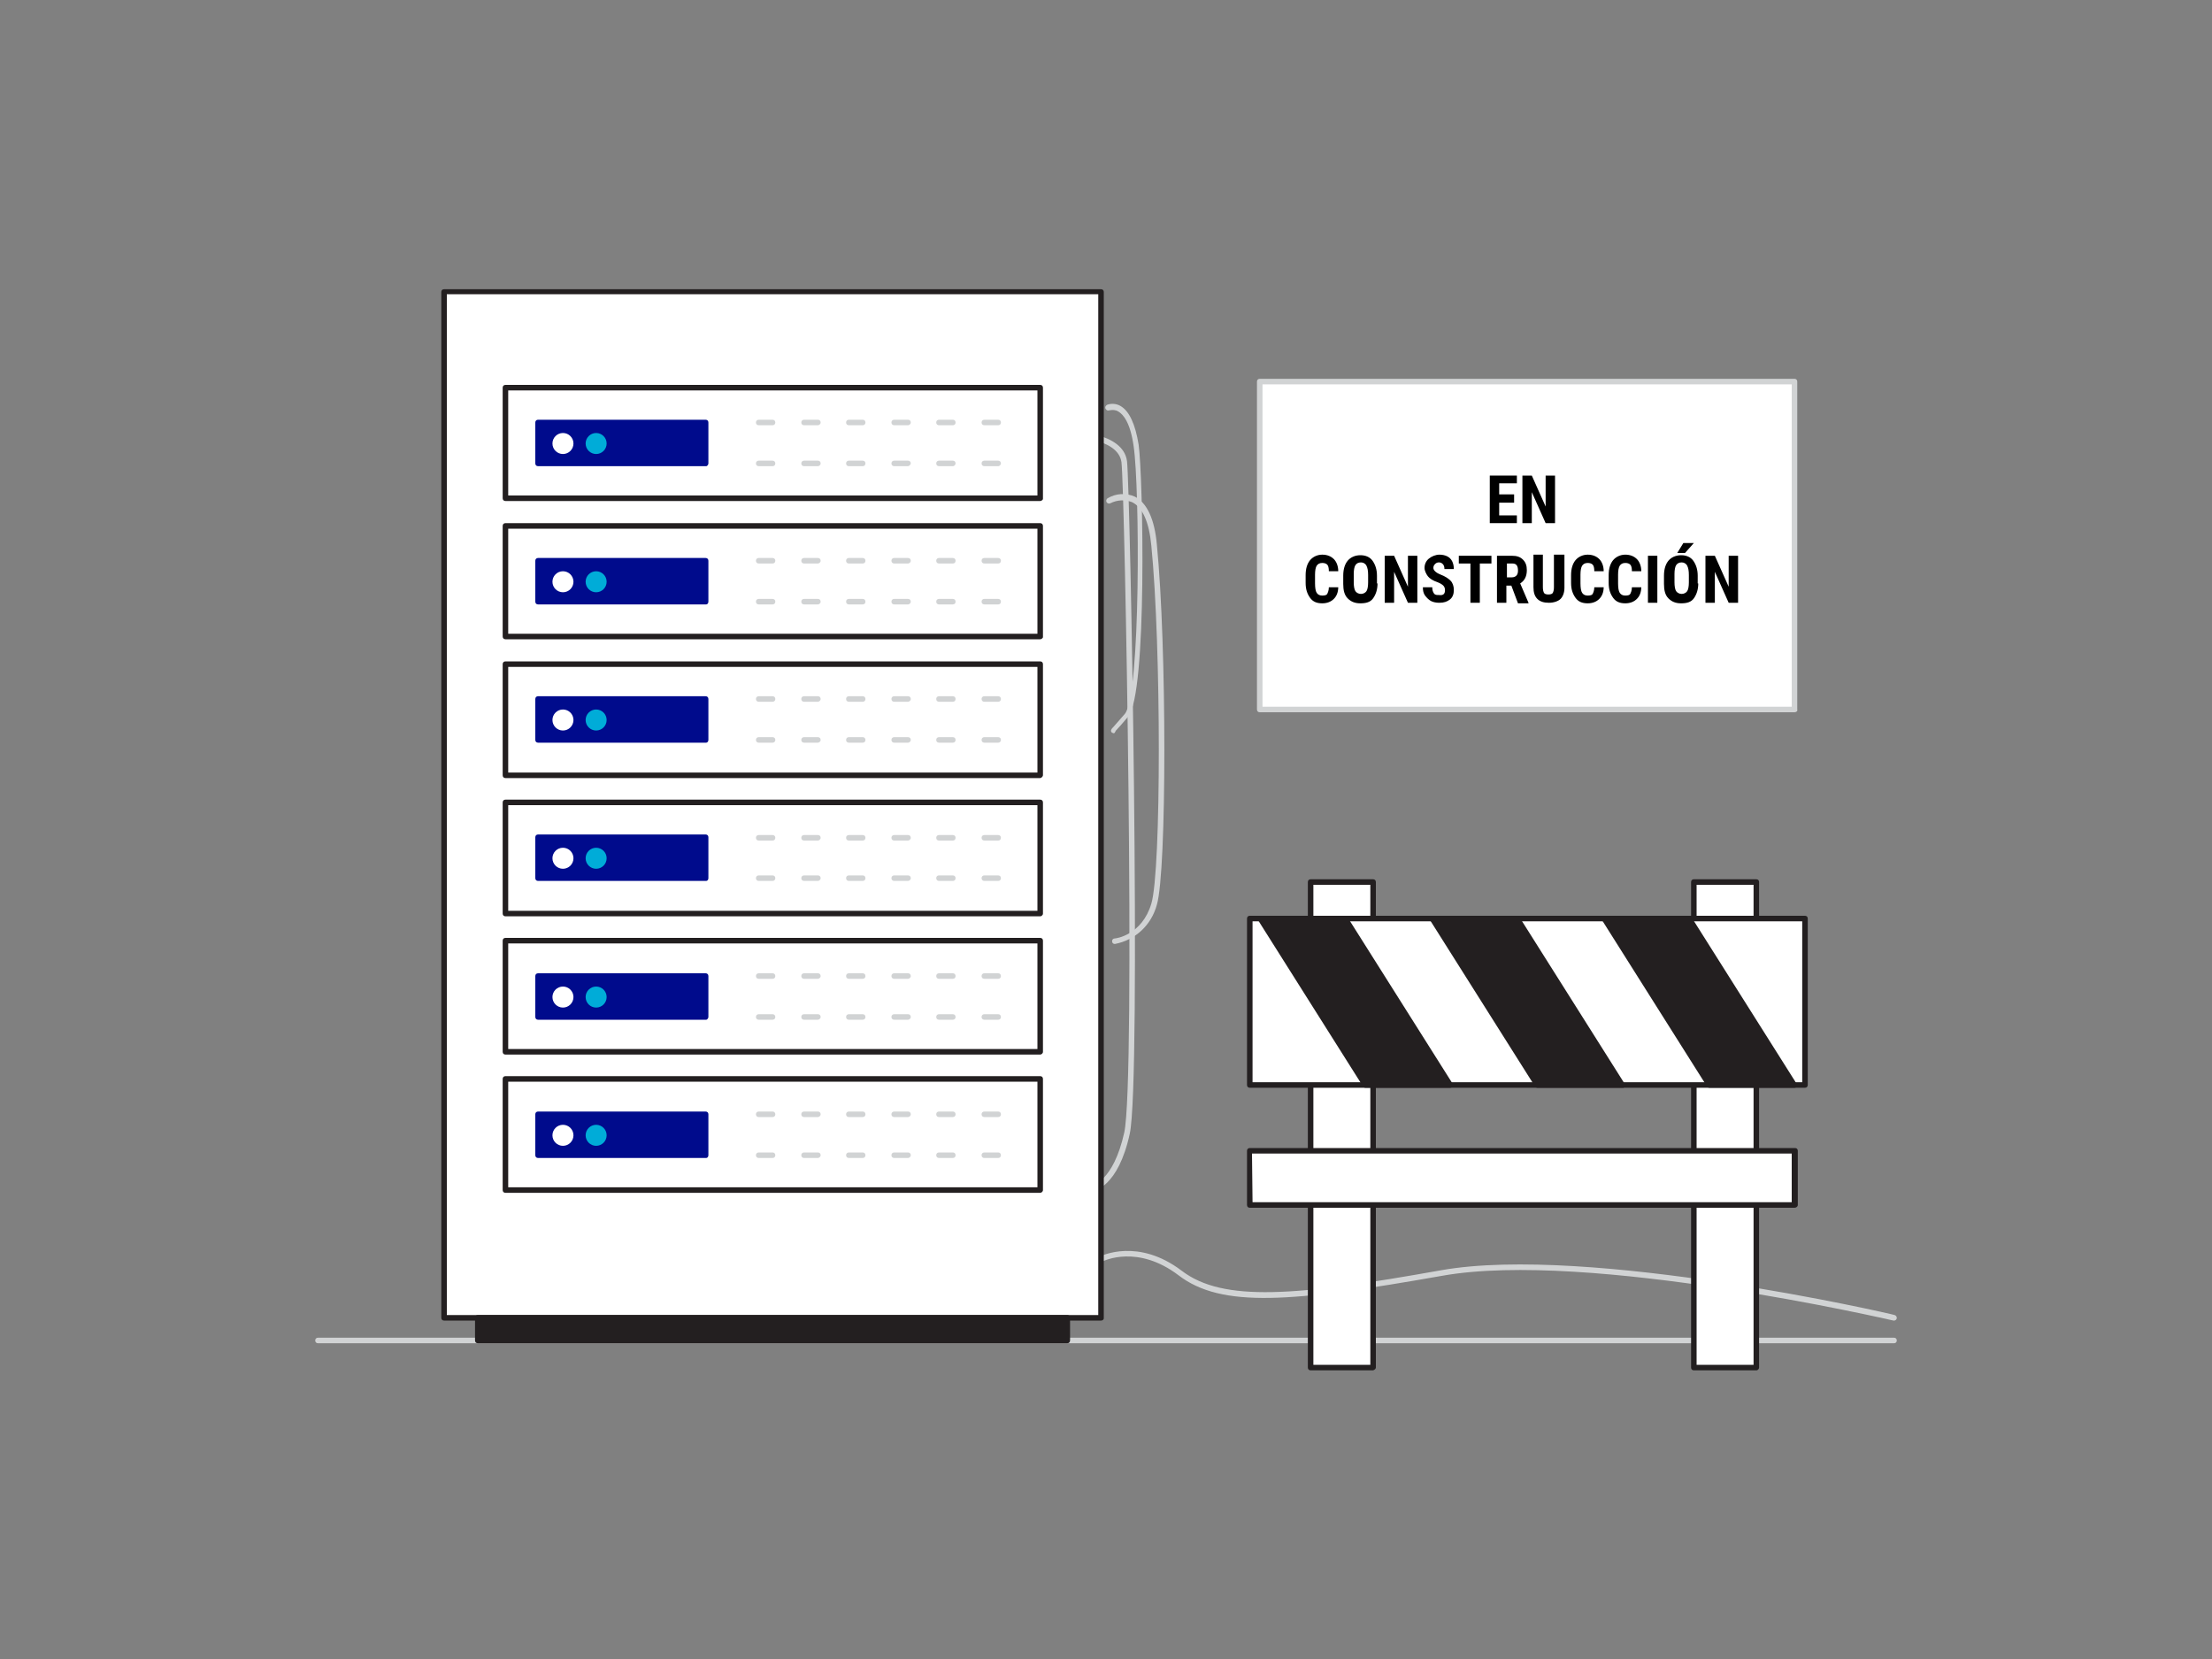 <?xml version="1.0" encoding="utf-8"?>
<!-- Generator: Adobe Illustrator 24.3.0, SVG Export Plug-In . SVG Version: 6.00 Build 0)  -->
<svg version="1.1" id="Capa_1" xmlns="http://www.w3.org/2000/svg" xmlns:xlink="http://www.w3.org/1999/xlink" x="0px" y="0px"
	 viewBox="0 0 400 300" style="enable-background:new 0 0 400 300;" xml:space="preserve">
<rect x="0" y="0" width="400" height="300" fill="#808080" stroke="none"/>
<style type="text/css">
	.st0{fill:#D1D3D4;}
	.st1{fill:#FFFFFF;}
	.st2{fill:#231F20;}
	.st3{fill:#000B8C;}
	.st4{fill:#00ACD8;}
</style>
<g id="_158_data_maintenance_flatline">
	<path class="st0" d="M197.5,215.4c-0.3,0-0.5-0.2-0.5-0.4c0-0.3,0.2-0.5,0.4-0.6c0,0,3.9-0.6,5.9-9.6c2.1-9.6,0.1-116.1-0.5-121.2
		c-0.6-4.5-9.2-4.6-9.3-4.6c-0.3,0-0.5-0.2-0.5-0.5s0.2-0.5,0.5-0.5c0.4,0,9.6,0.1,10.3,5.4c0.6,5.2,2.6,111.9,0.5,121.6
		S197.8,215.4,197.5,215.4L197.5,215.4z"/>
	<path class="st0" d="M201.4,132.6c-0.1,0-0.2-0.1-0.3-0.1c-0.4-0.3-0.1-0.7,0.1-0.9c0,0,0.1-0.1,0.1-0.1l2.1-2.4
		c2.9-3.4,2.7-41.1,1.6-48.4c-0.6-4.3-1.9-5.8-2.8-6.3c-0.5-0.3-1-0.3-1.6-0.2c-0.3,0.1-0.5,0-0.7-0.3c-0.1-0.3,0-0.5,0.3-0.7
		c0.8-0.3,1.7-0.2,2.4,0.2c1.6,0.9,2.7,3.3,3.3,7c0.8,5.7,1.6,45.1-1.9,49.2c-1.1,1.3-1.8,2.1-2.2,2.5l0,0c0,0-0.1,0.1-0.1,0.2l0,0
		C201.6,132.5,201.5,132.6,201.4,132.6z"/>
	<path class="st0" d="M201.6,170.7c-0.3,0-0.5-0.2-0.5-0.5s0.2-0.5,0.5-0.5c0.2,0,4.9-0.6,6.6-6.3c1.8-6,1.8-46.5,0-64.7
		c-0.4-4.3-1.6-7-3.5-7.9c-1.3-0.5-2.7-0.4-3.9,0.2c-0.2,0.1-0.5,0.1-0.7-0.2c-0.1-0.2-0.1-0.5,0.2-0.7c0,0,0,0,0,0
		c1.5-0.9,3.3-1,4.9-0.3c2.2,1.1,3.6,4.1,4,8.7c1.8,18.2,1.8,59,0,65.1C208.2,167.3,205.3,170,201.6,170.7L201.6,170.7z"/>
	<path class="st0" d="M342.5,238.8h-0.1c-0.5-0.1-55.2-12.8-81.6-8.1c-27.2,4.8-39.9,5.9-47.7-0.1c-7.4-5.6-13.5-2.6-13.7-2.5
		c-0.2,0.1-0.5,0-0.7-0.2c0,0,0,0,0,0c-0.1-0.2,0-0.5,0.2-0.7c0.3-0.1,6.9-3.4,14.8,2.6c7.5,5.7,20.6,4.6,46.9-0.1
		c26.6-4.7,81.5,7.9,82,8.1c0.3,0.1,0.4,0.3,0.4,0.6C342.9,238.7,342.7,238.8,342.5,238.8z"/>
	<path class="st0" d="M342.5,242.9h-285c-0.3,0-0.5-0.2-0.5-0.5s0.2-0.5,0.5-0.5h285c0.3,0,0.5,0.2,0.5,0.5S342.8,242.9,342.5,242.9
		z"/>
	<rect x="80.3" y="52.7" class="st1" width="118.8" height="185.6"/>
	<path class="st2" d="M199.1,238.8H80.3c-0.3,0-0.5-0.2-0.5-0.5V52.8c0-0.3,0.2-0.5,0.5-0.5h118.8c0.3,0,0.5,0.2,0.5,0.5v185.6
		C199.6,238.6,199.4,238.8,199.1,238.8z M80.8,237.8h117.8V53.2H80.8L80.8,237.8z"/>
	<rect x="91.4" y="70.1" class="st1" width="96.7" height="20.1"/>
	<path class="st2" d="M188.1,90.6H91.4c-0.3,0-0.5-0.2-0.5-0.5V70.1c0-0.3,0.2-0.5,0.5-0.5h96.7c0.3,0,0.5,0.2,0.5,0.5v20.1
		C188.6,90.4,188.3,90.6,188.1,90.6z M91.9,89.6h95.7V70.6H91.9V89.6z"/>
	<path class="st0" d="M139.7,76.9h-2.5c-0.3,0-0.5-0.2-0.5-0.5s0.2-0.5,0.5-0.5h2.5c0.3,0,0.5,0.2,0.5,0.5S140,76.9,139.7,76.9z"/>
	<path class="st0" d="M139.7,84.3h-2.5c-0.3,0-0.5-0.2-0.5-0.5s0.2-0.5,0.5-0.5h2.5c0.3,0,0.5,0.2,0.5,0.5S140,84.3,139.7,84.3z"/>
	<path class="st0" d="M147.9,76.9h-2.5c-0.3,0-0.5-0.2-0.5-0.5s0.2-0.5,0.5-0.5h2.5c0.3,0,0.5,0.2,0.5,0.5S148.1,76.9,147.9,76.9z"
		/>
	<path class="st0" d="M147.9,84.3h-2.5c-0.3,0-0.5-0.2-0.5-0.5s0.2-0.5,0.5-0.5h2.5c0.3,0,0.5,0.2,0.5,0.5S148.1,84.3,147.9,84.3z"
		/>
	<path class="st0" d="M156,76.9h-2.5c-0.3,0-0.5-0.2-0.5-0.5s0.2-0.5,0.5-0.5h2.5c0.3,0,0.5,0.2,0.5,0.5S156.3,76.9,156,76.9z"/>
	<path class="st0" d="M156,84.3h-2.5c-0.3,0-0.5-0.2-0.5-0.5s0.2-0.5,0.5-0.5h2.5c0.3,0,0.5,0.2,0.5,0.5S156.3,84.3,156,84.3z"/>
	<path class="st0" d="M164.2,76.9h-2.5c-0.3,0-0.5-0.2-0.5-0.5s0.2-0.5,0.5-0.5h2.5c0.3,0,0.5,0.2,0.5,0.5S164.4,76.9,164.2,76.9z"
		/>
	<path class="st0" d="M164.2,84.3h-2.5c-0.3,0-0.5-0.2-0.5-0.5c0-0.3,0.2-0.5,0.5-0.5h2.5c0.3,0,0.5,0.2,0.5,0.5
		C164.7,84,164.4,84.3,164.2,84.3z"/>
	<path class="st0" d="M172.3,76.9h-2.5c-0.3,0-0.5-0.2-0.5-0.5s0.2-0.5,0.5-0.5h2.5c0.3,0,0.5,0.2,0.5,0.5S172.6,76.9,172.3,76.9z"
		/>
	<path class="st0" d="M172.3,84.3h-2.5c-0.3,0-0.5-0.2-0.5-0.5c0-0.3,0.2-0.5,0.5-0.5h2.5c0.3,0,0.5,0.2,0.5,0.5
		C172.8,84,172.6,84.3,172.3,84.3z"/>
	<path class="st0" d="M180.5,76.9H178c-0.3,0-0.5-0.2-0.5-0.5s0.2-0.5,0.5-0.5h2.5c0.3,0,0.5,0.2,0.5,0.5S180.8,76.9,180.5,76.9
		L180.5,76.9z"/>
	<path class="st0" d="M180.5,84.3H178c-0.3,0-0.5-0.2-0.5-0.5s0.2-0.5,0.5-0.5h2.5c0.3,0,0.5,0.2,0.5,0.5
		C181,84,180.8,84.3,180.5,84.3C180.5,84.3,180.5,84.3,180.5,84.3z"/>
	<rect x="97.3" y="76.4" class="st3" width="30.3" height="7.4"/>
	<path class="st3" d="M127.7,84.3H97.3c-0.3,0-0.5-0.2-0.5-0.5v-7.4c0-0.3,0.2-0.5,0.5-0.5h30.3c0.3,0,0.5,0.2,0.5,0.5v7.4
		C128.1,84,127.9,84.3,127.7,84.3z M97.8,83.3h29.3v-6.4H97.8V83.3z"/>
	<circle class="st1" cx="101.8" cy="80.2" r="1.9"/>
	<circle class="st4" cx="107.8" cy="80.2" r="1.9"/>
	<rect x="91.4" y="95.1" class="st1" width="96.7" height="20.1"/>
	<path class="st2" d="M188.1,115.6H91.4c-0.3,0-0.5-0.2-0.5-0.5V95.1c0-0.3,0.2-0.5,0.5-0.5h96.7c0.3,0,0.5,0.2,0.5,0.5v20.1
		C188.6,115.4,188.3,115.6,188.1,115.6z M91.9,114.6h95.7V95.6H91.9V114.6z"/>
	<path class="st0" d="M139.7,101.9h-2.5c-0.3,0-0.5-0.2-0.5-0.5s0.2-0.5,0.5-0.5h2.5c0.3,0,0.5,0.2,0.5,0.5S140,101.9,139.7,101.9z"
		/>
	<path class="st0" d="M139.7,109.3h-2.5c-0.3,0-0.5-0.2-0.5-0.5s0.2-0.5,0.5-0.5h2.5c0.3,0,0.5,0.2,0.5,0.5S140,109.3,139.7,109.3z"
		/>
	<path class="st0" d="M147.9,101.9h-2.5c-0.3,0-0.5-0.2-0.5-0.5s0.2-0.5,0.5-0.5h2.5c0.3,0,0.5,0.2,0.5,0.5S148.1,101.9,147.9,101.9
		z"/>
	<path class="st0" d="M147.9,109.3h-2.5c-0.3,0-0.5-0.2-0.5-0.5s0.2-0.5,0.5-0.5h2.5c0.3,0,0.5,0.2,0.5,0.5S148.1,109.3,147.9,109.3
		z"/>
	<path class="st0" d="M156,101.9h-2.5c-0.3,0-0.5-0.2-0.5-0.5s0.2-0.5,0.5-0.5h2.5c0.3,0,0.5,0.2,0.5,0.5S156.3,101.9,156,101.9z"/>
	<path class="st0" d="M156,109.3h-2.5c-0.3,0-0.5-0.2-0.5-0.5s0.2-0.5,0.5-0.5h2.5c0.3,0,0.5,0.2,0.5,0.5S156.3,109.3,156,109.3z"/>
	<path class="st0" d="M164.2,101.9h-2.5c-0.3,0-0.5-0.2-0.5-0.5c0-0.3,0.2-0.5,0.5-0.5h2.5c0.3,0,0.5,0.2,0.5,0.5
		C164.7,101.7,164.4,101.9,164.2,101.9z"/>
	<path class="st0" d="M164.2,109.3h-2.5c-0.3,0-0.5-0.2-0.5-0.5c0-0.3,0.2-0.5,0.5-0.5h2.5c0.3,0,0.5,0.2,0.5,0.5
		C164.7,109.1,164.4,109.3,164.2,109.3z"/>
	<path class="st0" d="M172.3,101.9h-2.5c-0.3,0-0.5-0.2-0.5-0.5c0-0.3,0.2-0.5,0.5-0.5h2.5c0.3,0,0.5,0.2,0.5,0.5
		C172.8,101.7,172.6,101.9,172.3,101.9z"/>
	<path class="st0" d="M172.3,109.3h-2.5c-0.3,0-0.5-0.2-0.5-0.5c0-0.3,0.2-0.5,0.5-0.5h2.5c0.3,0,0.5,0.2,0.5,0.5
		C172.8,109.1,172.6,109.3,172.3,109.3z"/>
	<path class="st0" d="M180.5,101.9H178c-0.3,0-0.5-0.2-0.5-0.5s0.2-0.5,0.5-0.5h2.5c0.3,0,0.5,0.2,0.5,0.5
		C181,101.7,180.8,101.9,180.5,101.9C180.5,101.9,180.5,101.9,180.5,101.9z"/>
	<path class="st0" d="M180.5,109.3H178c-0.3,0-0.5-0.2-0.5-0.5s0.2-0.5,0.5-0.5h2.5c0.3,0,0.5,0.2,0.5,0.5
		C181,109.1,180.8,109.3,180.5,109.3C180.5,109.3,180.5,109.3,180.5,109.3z"/>
	<rect x="97.3" y="101.4" class="st3" width="30.3" height="7.4"/>
	<path class="st3" d="M127.7,109.3H97.3c-0.3,0-0.5-0.2-0.5-0.5v-7.4c0-0.3,0.2-0.5,0.5-0.5h30.3c0.3,0,0.5,0.2,0.5,0.5v7.4
		C128.1,109.1,127.9,109.3,127.7,109.3z M97.8,108.3h29.3v-6.4H97.8V108.3z"/>
	<circle class="st1" cx="101.8" cy="105.2" r="1.9"/>
	<circle class="st4" cx="107.8" cy="105.2" r="1.9"/>
	<rect x="91.4" y="120.1" class="st1" width="96.7" height="20.1"/>
	<path class="st2" d="M188.1,140.7H91.4c-0.3,0-0.5-0.2-0.5-0.5v-20.1c0-0.3,0.2-0.5,0.5-0.5h96.7c0.3,0,0.5,0.2,0.5,0.5v20.1
		C188.6,140.4,188.3,140.7,188.1,140.7z M91.9,139.7h95.7v-19.1H91.9V139.7z"/>
	<path class="st0" d="M139.7,126.9h-2.5c-0.3,0-0.5-0.2-0.5-0.5s0.2-0.5,0.5-0.5h2.5c0.3,0,0.5,0.2,0.5,0.5S140,126.9,139.7,126.9z"
		/>
	<path class="st0" d="M139.7,134.3h-2.5c-0.3,0-0.5-0.2-0.5-0.5s0.2-0.5,0.5-0.5h2.5c0.3,0,0.5,0.2,0.5,0.5S140,134.3,139.7,134.3z"
		/>
	<path class="st0" d="M147.9,126.9h-2.5c-0.3,0-0.5-0.2-0.5-0.5s0.2-0.5,0.5-0.5h2.5c0.3,0,0.5,0.2,0.5,0.5S148.1,126.9,147.9,126.9
		z"/>
	<path class="st0" d="M147.9,134.3h-2.5c-0.3,0-0.5-0.2-0.5-0.5s0.2-0.5,0.5-0.5h2.5c0.3,0,0.5,0.2,0.5,0.5S148.1,134.3,147.9,134.3
		z"/>
	<path class="st0" d="M156,126.9h-2.5c-0.3,0-0.5-0.2-0.5-0.5s0.2-0.5,0.5-0.5h2.5c0.3,0,0.5,0.2,0.5,0.5S156.3,126.9,156,126.9z"/>
	<path class="st0" d="M156,134.3h-2.5c-0.3,0-0.5-0.2-0.5-0.5s0.2-0.5,0.5-0.5h2.5c0.3,0,0.5,0.2,0.5,0.5S156.3,134.3,156,134.3z"/>
	<path class="st0" d="M164.2,126.9h-2.5c-0.3,0-0.5-0.2-0.5-0.5c0-0.3,0.2-0.5,0.5-0.5h2.5c0.3,0,0.5,0.2,0.5,0.5
		C164.7,126.7,164.4,126.9,164.2,126.9z"/>
	<path class="st0" d="M164.2,134.3h-2.5c-0.3,0-0.5-0.2-0.5-0.5s0.2-0.5,0.5-0.5h2.5c0.3,0,0.5,0.2,0.5,0.5S164.4,134.3,164.2,134.3
		z"/>
	<path class="st0" d="M172.3,126.9h-2.5c-0.3,0-0.5-0.2-0.5-0.5c0-0.3,0.2-0.5,0.5-0.5h2.5c0.3,0,0.5,0.2,0.5,0.5
		C172.8,126.7,172.6,126.9,172.3,126.9z"/>
	<path class="st0" d="M172.3,134.3h-2.5c-0.3,0-0.5-0.2-0.5-0.5s0.2-0.5,0.5-0.5h2.5c0.3,0,0.5,0.2,0.5,0.5S172.6,134.3,172.3,134.3
		z"/>
	<path class="st0" d="M180.5,126.9H178c-0.3,0-0.5-0.2-0.5-0.5s0.2-0.5,0.5-0.5h2.5c0.3,0,0.5,0.2,0.5,0.5
		C181,126.7,180.8,126.9,180.5,126.9C180.5,126.9,180.5,126.9,180.5,126.9z"/>
	<path class="st0" d="M180.5,134.3H178c-0.3,0-0.5-0.2-0.5-0.5s0.2-0.5,0.5-0.5h2.5c0.3,0,0.5,0.2,0.5,0.5S180.8,134.3,180.5,134.3
		L180.5,134.3z"/>
	<rect x="97.3" y="126.4" class="st3" width="30.3" height="7.4"/>
	<path class="st3" d="M127.7,134.3H97.3c-0.3,0-0.5-0.2-0.5-0.5v-7.4c0-0.3,0.2-0.5,0.5-0.5h30.3c0.3,0,0.5,0.2,0.5,0.5v7.4
		C128.1,134.1,127.9,134.3,127.7,134.3z M97.8,133.3h29.3v-6.4H97.8V133.3z"/>
	<circle class="st1" cx="101.8" cy="130.2" r="1.9"/>
	<circle class="st4" cx="107.8" cy="130.2" r="1.9"/>
	<rect x="91.4" y="145.1" class="st1" width="96.7" height="20.1"/>
	<path class="st2" d="M188.1,165.7H91.4c-0.3,0-0.5-0.2-0.5-0.5v-20.1c0-0.3,0.2-0.5,0.5-0.5h96.7c0.3,0,0.5,0.2,0.5,0.5v20.1
		C188.6,165.5,188.3,165.7,188.1,165.7z M91.9,164.7h95.7v-19.1H91.9V164.7z"/>
	<path class="st0" d="M139.7,152h-2.5c-0.3,0-0.5-0.2-0.5-0.5s0.2-0.5,0.5-0.5h2.5c0.3,0,0.5,0.2,0.5,0.5S140,152,139.7,152z"/>
	<path class="st0" d="M139.7,159.3h-2.5c-0.3,0-0.5-0.2-0.5-0.5s0.2-0.5,0.5-0.5h2.5c0.3,0,0.5,0.2,0.5,0.5S140,159.3,139.7,159.3z"
		/>
	<path class="st0" d="M147.9,152h-2.5c-0.3,0-0.5-0.2-0.5-0.5s0.2-0.5,0.5-0.5h2.5c0.3,0,0.5,0.2,0.5,0.5S148.1,152,147.9,152z"/>
	<path class="st0" d="M147.9,159.3h-2.5c-0.3,0-0.5-0.2-0.5-0.5s0.2-0.5,0.5-0.5h2.5c0.3,0,0.5,0.2,0.5,0.5S148.1,159.3,147.9,159.3
		z"/>
	<path class="st0" d="M156,152h-2.5c-0.3,0-0.5-0.2-0.5-0.5s0.2-0.5,0.5-0.5h2.5c0.3,0,0.5,0.2,0.5,0.5S156.3,152,156,152z"/>
	<path class="st0" d="M156,159.3h-2.5c-0.3,0-0.5-0.2-0.5-0.5s0.2-0.5,0.5-0.5h2.5c0.3,0,0.5,0.2,0.5,0.5S156.3,159.3,156,159.3z"/>
	<path class="st0" d="M164.2,152h-2.5c-0.3,0-0.5-0.2-0.5-0.5c0-0.3,0.2-0.5,0.5-0.5h2.5c0.3,0,0.5,0.2,0.5,0.5
		C164.7,151.8,164.4,152,164.2,152z"/>
	<path class="st0" d="M164.2,159.3h-2.5c-0.3,0-0.5-0.2-0.5-0.5c0-0.3,0.2-0.5,0.5-0.5h2.5c0.3,0,0.5,0.2,0.5,0.5
		C164.7,159.1,164.4,159.3,164.2,159.3z"/>
	<path class="st0" d="M172.3,152h-2.5c-0.3,0-0.5-0.2-0.5-0.5c0-0.3,0.2-0.5,0.5-0.5h2.5c0.3,0,0.5,0.2,0.5,0.5
		C172.8,151.8,172.6,152,172.3,152z"/>
	<path class="st0" d="M172.3,159.3h-2.5c-0.3,0-0.5-0.2-0.5-0.5c0-0.3,0.2-0.5,0.5-0.5h2.5c0.3,0,0.5,0.2,0.5,0.5
		C172.8,159.1,172.6,159.3,172.3,159.3z"/>
	<path class="st0" d="M180.5,152H178c-0.3,0-0.5-0.2-0.5-0.5s0.2-0.5,0.5-0.5h2.5c0.3,0,0.5,0.2,0.5,0.5
		C181,151.8,180.8,152,180.5,152C180.5,152,180.5,152,180.5,152z"/>
	<path class="st0" d="M180.5,159.3H178c-0.3,0-0.5-0.2-0.5-0.5s0.2-0.5,0.5-0.5h2.5c0.3,0,0.5,0.2,0.5,0.5
		C181,159.1,180.8,159.3,180.5,159.3C180.5,159.3,180.5,159.3,180.5,159.3z"/>
	<rect x="97.3" y="151.5" class="st3" width="30.3" height="7.4"/>
	<path class="st3" d="M127.7,159.3H97.3c-0.3,0-0.5-0.2-0.5-0.5v-7.4c0-0.3,0.2-0.5,0.5-0.5h30.3c0.3,0,0.5,0.2,0.5,0.5v7.4
		C128.1,159.1,127.9,159.3,127.7,159.3z M97.8,158.3h29.3V152H97.8V158.3z"/>
	<circle class="st1" cx="101.8" cy="155.2" r="1.9"/>
	<circle class="st4" cx="107.8" cy="155.2" r="1.9"/>
	<rect x="91.4" y="170.1" class="st1" width="96.7" height="20.1"/>
	<path class="st2" d="M188.1,190.7H91.4c-0.3,0-0.5-0.2-0.5-0.5v-20.1c0-0.3,0.2-0.5,0.5-0.5h96.7c0.3,0,0.5,0.2,0.5,0.5v20.1
		C188.6,190.5,188.3,190.7,188.1,190.7L188.1,190.7z M91.9,189.7h95.7v-19.1H91.9V189.7z"/>
	<path class="st0" d="M139.7,177h-2.5c-0.3,0-0.5-0.2-0.5-0.5s0.2-0.5,0.5-0.5h2.5c0.3,0,0.5,0.2,0.5,0.5S140,177,139.7,177z"/>
	<path class="st0" d="M139.7,184.4h-2.5c-0.3,0-0.5-0.2-0.5-0.5s0.2-0.5,0.5-0.5h2.5c0.3,0,0.5,0.2,0.5,0.5S140,184.4,139.7,184.4z"
		/>
	<path class="st0" d="M147.9,177h-2.5c-0.3,0-0.5-0.2-0.5-0.5s0.2-0.5,0.5-0.5h2.5c0.3,0,0.5,0.2,0.5,0.5S148.1,177,147.9,177z"/>
	<path class="st0" d="M147.9,184.4h-2.5c-0.3,0-0.5-0.2-0.5-0.5s0.2-0.5,0.5-0.5h2.5c0.3,0,0.5,0.2,0.5,0.5S148.1,184.4,147.9,184.4
		z"/>
	<path class="st0" d="M156,177h-2.5c-0.3,0-0.5-0.2-0.5-0.5s0.2-0.5,0.5-0.5h2.5c0.3,0,0.5,0.2,0.5,0.5S156.3,177,156,177z"/>
	<path class="st0" d="M156,184.4h-2.5c-0.3,0-0.5-0.2-0.5-0.5s0.2-0.5,0.5-0.5h2.5c0.3,0,0.5,0.2,0.5,0.5S156.3,184.4,156,184.4z"/>
	<path class="st0" d="M164.2,177h-2.5c-0.3,0-0.5-0.2-0.5-0.5c0-0.3,0.2-0.5,0.5-0.5h2.5c0.3,0,0.5,0.2,0.5,0.5
		C164.7,176.8,164.4,177,164.2,177z"/>
	<path class="st0" d="M164.2,184.4h-2.5c-0.3,0-0.5-0.2-0.5-0.5s0.2-0.5,0.5-0.5h2.5c0.3,0,0.5,0.2,0.5,0.5S164.4,184.4,164.2,184.4
		z"/>
	<path class="st0" d="M172.3,177h-2.5c-0.3,0-0.5-0.2-0.5-0.5c0-0.3,0.2-0.5,0.5-0.5h2.5c0.3,0,0.5,0.2,0.5,0.5
		C172.8,176.8,172.6,177,172.3,177z"/>
	<path class="st0" d="M172.3,184.4h-2.5c-0.3,0-0.5-0.2-0.5-0.5s0.2-0.5,0.5-0.5h2.5c0.3,0,0.5,0.2,0.5,0.5S172.6,184.4,172.3,184.4
		z"/>
	<path class="st0" d="M180.5,177H178c-0.3,0-0.5-0.2-0.5-0.5s0.2-0.5,0.5-0.5h2.5c0.3,0,0.5,0.2,0.5,0.5
		C181,176.8,180.8,177,180.5,177C180.5,177,180.5,177,180.5,177z"/>
	<path class="st0" d="M180.5,184.4H178c-0.3,0-0.5-0.2-0.5-0.5s0.2-0.5,0.5-0.5h2.5c0.3,0,0.5,0.2,0.5,0.5S180.8,184.4,180.5,184.4
		L180.5,184.4z"/>
	<rect x="97.3" y="176.5" class="st3" width="30.3" height="7.4"/>
	<path class="st3" d="M127.7,184.4H97.3c-0.3,0-0.5-0.2-0.5-0.5v-7.4c0-0.3,0.2-0.5,0.5-0.5h30.3c0.3,0,0.5,0.2,0.5,0.5v7.4
		C128.1,184.1,127.9,184.4,127.7,184.4z M97.8,183.4h29.3V177H97.8V183.4z"/>
	<circle class="st1" cx="101.8" cy="180.3" r="1.9"/>
	<circle class="st4" cx="107.8" cy="180.3" r="1.9"/>
	<rect x="91.4" y="195.2" class="st1" width="96.7" height="20.1"/>
	<path class="st2" d="M188.1,215.7H91.4c-0.3,0-0.5-0.2-0.5-0.5v-20.1c0-0.3,0.2-0.5,0.5-0.5h96.7c0.3,0,0.5,0.2,0.5,0.5v20.1
		C188.6,215.5,188.3,215.7,188.1,215.7z M91.9,214.7h95.7v-19.1H91.9V214.7z"/>
	<path class="st0" d="M139.7,202h-2.5c-0.3,0-0.5-0.2-0.5-0.5s0.2-0.5,0.5-0.5h2.5c0.3,0,0.5,0.2,0.5,0.5S140,202,139.7,202z"/>
	<path class="st0" d="M139.7,209.4h-2.5c-0.3,0-0.5-0.2-0.5-0.5s0.2-0.5,0.5-0.5h2.5c0.3,0,0.5,0.2,0.5,0.5S140,209.4,139.7,209.4z"
		/>
	<path class="st0" d="M147.9,202h-2.5c-0.3,0-0.5-0.2-0.5-0.5s0.2-0.5,0.5-0.5h2.5c0.3,0,0.5,0.2,0.5,0.5S148.1,202,147.9,202z"/>
	<path class="st0" d="M147.9,209.4h-2.5c-0.3,0-0.5-0.2-0.5-0.5s0.2-0.5,0.5-0.5h2.5c0.3,0,0.5,0.2,0.5,0.5S148.1,209.4,147.9,209.4
		z"/>
	<path class="st0" d="M156,202h-2.5c-0.3,0-0.5-0.2-0.5-0.5s0.2-0.5,0.5-0.5h2.5c0.3,0,0.5,0.2,0.5,0.5S156.3,202,156,202z"/>
	<path class="st0" d="M156,209.4h-2.5c-0.3,0-0.5-0.2-0.5-0.5s0.2-0.5,0.5-0.5h2.5c0.3,0,0.5,0.2,0.5,0.5S156.3,209.4,156,209.4z"/>
	<path class="st0" d="M164.2,202h-2.5c-0.3,0-0.5-0.2-0.5-0.5s0.2-0.5,0.5-0.5h2.5c0.3,0,0.5,0.2,0.5,0.5S164.4,202,164.2,202z"/>
	<path class="st0" d="M164.2,209.4h-2.5c-0.3,0-0.5-0.2-0.5-0.5c0-0.3,0.2-0.5,0.5-0.5h2.5c0.3,0,0.5,0.2,0.5,0.5
		C164.7,209.2,164.4,209.4,164.2,209.4z"/>
	<path class="st0" d="M172.3,202h-2.5c-0.3,0-0.5-0.2-0.5-0.5s0.2-0.5,0.5-0.5h2.5c0.3,0,0.5,0.2,0.5,0.5S172.6,202,172.3,202z"/>
	<path class="st0" d="M172.3,209.4h-2.5c-0.3,0-0.5-0.2-0.5-0.5c0-0.3,0.2-0.5,0.5-0.5h2.5c0.3,0,0.5,0.2,0.5,0.5
		C172.8,209.2,172.6,209.4,172.3,209.4z"/>
	<path class="st0" d="M180.5,202H178c-0.3,0-0.5-0.2-0.5-0.5s0.2-0.5,0.5-0.5h2.5c0.3,0,0.5,0.2,0.5,0.5S180.8,202,180.5,202
		L180.5,202z"/>
	<path class="st0" d="M180.5,209.4H178c-0.3,0-0.5-0.2-0.5-0.5s0.2-0.5,0.5-0.5h2.5c0.3,0,0.5,0.2,0.5,0.5
		C181,209.2,180.8,209.4,180.5,209.4C180.5,209.4,180.5,209.4,180.5,209.4z"/>
	<rect x="97.3" y="201.5" class="st3" width="30.3" height="7.4"/>
	<path class="st3" d="M127.7,209.4H97.3c-0.3,0-0.5-0.2-0.5-0.5v-7.4c0-0.3,0.2-0.5,0.5-0.5h30.3c0.3,0,0.5,0.2,0.5,0.5v7.4
		C128.1,209.2,127.9,209.4,127.7,209.4z M97.8,208.4h29.3V202H97.8V208.4z"/>
	<circle class="st1" cx="101.8" cy="205.3" r="1.9"/>
	<circle class="st4" cx="107.8" cy="205.3" r="1.9"/>
	<rect x="237" y="159.5" class="st1" width="11.3" height="87.8"/>
	<path class="st2" d="M248.3,247.8H237c-0.3,0-0.5-0.2-0.5-0.5v-87.8c0-0.3,0.2-0.5,0.5-0.5h11.3c0.3,0,0.5,0.2,0.5,0.5v87.8
		C248.8,247.5,248.6,247.7,248.3,247.8z M237.5,246.8h10.3V160h-10.3L237.5,246.8z"/>
	<rect x="306.3" y="159.5" class="st1" width="11.3" height="87.8"/>
	<path class="st2" d="M317.6,247.8h-11.3c-0.3,0-0.5-0.2-0.5-0.5v-87.8c0-0.3,0.2-0.5,0.5-0.5h11.3c0.3,0,0.5,0.2,0.5,0.5v87.8
		C318.1,247.5,317.9,247.8,317.6,247.8z M306.8,246.8h10.3V160h-10.3V246.8z"/>
	<rect x="226" y="166.1" class="st1" width="100.4" height="30.1"/>
	<path class="st2" d="M326.4,196.7H226c-0.3,0-0.5-0.2-0.5-0.5v-30.1c0-0.3,0.2-0.5,0.5-0.5h100.4c0.3,0,0.5,0.2,0.5,0.5v30.1
		C326.9,196.5,326.7,196.7,326.4,196.7z M226.5,195.7h99.4v-29.1h-99.4V195.7z"/>
	<polygon class="st2" points="262.3,196.2 246.9,196.2 227.8,166.1 243.2,166.1 	"/>
	<path class="st2" d="M262.3,196.7h-15.4c-0.2,0-0.3-0.1-0.4-0.2l-19-30.1c-0.1-0.2-0.1-0.4,0-0.5c0.1-0.2,0.3-0.3,0.4-0.2h15.4
		c0.2,0,0.3,0.1,0.4,0.2l19,30.1c0.1,0.2,0.1,0.3,0,0.5C262.6,196.6,262.4,196.7,262.3,196.7z M247.1,195.7h14.2L243,166.6h-14.3
		L247.1,195.7z"/>
	<polygon class="st2" points="293.4,196.2 278,196.2 259,166.1 274.4,166.1 	"/>
	<path class="st2" d="M293.4,196.7H278c-0.2,0-0.3-0.1-0.4-0.2l-19-30.1c-0.1-0.2-0.1-0.4,0-0.5c0.1-0.2,0.3-0.3,0.4-0.2h15.4
		c0.2,0,0.3,0.1,0.4,0.2l19,30.1c0.1,0.2,0.1,0.5-0.2,0.7C293.6,196.7,293.5,196.7,293.4,196.7L293.4,196.7z M278.3,195.7h14.2
		l-18.4-29.1h-14.2L278.3,195.7z"/>
	<polygon class="st2" points="324.5,196.2 309.1,196.2 290.1,166.1 305.5,166.1 	"/>
	<path class="st2" d="M324.5,196.7h-15.4c-0.2,0-0.3-0.1-0.4-0.2l-19-30.1c-0.1-0.2-0.1-0.4,0-0.5c0.1-0.2,0.3-0.3,0.4-0.2h15.4
		c0.2,0,0.3,0.1,0.4,0.2l19,30.1c0.1,0.2,0.1,0.3,0,0.5C324.9,196.6,324.7,196.7,324.5,196.7z M309.4,195.7h14.2l-18.4-29.1H291
		L309.4,195.7z"/>
	<rect x="226" y="208.2" class="st1" width="98.6" height="9.7"/>
	<path class="st2" d="M324.5,218.4H226c-0.3,0-0.5-0.2-0.5-0.5v-9.8c0-0.3,0.2-0.5,0.5-0.5h98.6c0.3,0,0.5,0.2,0.5,0.5v9.8
		C325.1,218.2,324.8,218.4,324.5,218.4C324.6,218.4,324.6,218.4,324.5,218.4z M226.5,217.4H324v-8.8h-97.6L226.5,217.4z"/>
	<rect x="227.8" y="69" class="st1" width="96.7" height="59.3"/>
	<path class="st0" d="M324.5,128.8h-96.7c-0.3,0-0.5-0.2-0.5-0.5V69c0-0.3,0.2-0.5,0.5-0.5h96.7c0.3,0,0.5,0.2,0.5,0.5v59.3
		C325.1,128.6,324.8,128.8,324.5,128.8C324.6,128.8,324.6,128.8,324.5,128.8z M228.3,127.8H324V69.5h-95.7L228.3,127.8z"/>
	<rect x="86.4" y="238.3" class="st2" width="106.6" height="4.1"/>
	<path class="st2" d="M193,242.9H86.4c-0.3,0-0.5-0.2-0.5-0.5v-4.1c0-0.3,0.2-0.5,0.5-0.5H193c0.3,0,0.5,0.2,0.5,0.5v4.1
		C193.5,242.7,193.3,242.9,193,242.9z M86.9,241.9h105.7v-3.1H86.9L86.9,241.9z"/>
	<g>
		<path d="M273.8,90.9h-2.7v2.3h3.2v1.4h-4.9V86h4.9v1.4h-3.2v2h2.7V90.9z"/>
		<path d="M281.2,94.6h-1.7L277,89v5.6h-1.7V86h1.7l2.5,5.6V86h1.7V94.6z"/>
		<path d="M242,106.1c0,1-0.3,1.7-0.8,2.2s-1.2,0.8-2.1,0.8c-1,0-1.7-0.3-2.2-1s-0.8-1.5-0.8-2.7V104c0-1.2,0.3-2.1,0.8-2.7
			s1.3-1,2.2-1c0.9,0,1.6,0.3,2.1,0.8s0.8,1.3,0.8,2.2h-1.7c0-0.6-0.1-1-0.3-1.2s-0.5-0.3-0.9-0.3c-0.5,0-0.8,0.2-1,0.5
			s-0.3,0.9-0.3,1.6v1.6c0,0.8,0.1,1.4,0.3,1.7s0.5,0.5,1,0.5c0.5,0,0.8-0.1,0.9-0.3s0.3-0.6,0.3-1.2H242z"/>
		<path d="M249.1,105.5c0,1.1-0.3,2-0.8,2.7s-1.3,0.9-2.3,0.9c-1,0-1.7-0.3-2.3-0.9s-0.8-1.5-0.8-2.6v-1.5c0-1.2,0.3-2.1,0.8-2.7
			s1.3-1,2.3-1c0.9,0,1.7,0.3,2.2,1s0.8,1.6,0.8,2.7V105.5z M247.4,104c0-0.8-0.1-1.3-0.3-1.7s-0.6-0.6-1-0.6c-0.5,0-0.8,0.2-1,0.5
			s-0.3,0.9-0.3,1.6v1.5c0,0.7,0.1,1.3,0.3,1.6s0.6,0.5,1,0.5c0.4,0,0.8-0.2,1-0.5s0.3-0.9,0.3-1.6V104z"/>
		<path d="M256.3,109h-1.7l-2.5-5.6v5.6h-1.7v-8.5h1.7l2.5,5.6v-5.6h1.7V109z"/>
		<path d="M261.3,106.7c0-0.3-0.1-0.6-0.3-0.8s-0.5-0.4-1-0.6c-0.9-0.3-1.5-0.7-1.8-1.1s-0.6-1-0.6-1.5c0-0.7,0.3-1.3,0.8-1.7
			s1.2-0.7,1.9-0.7c0.5,0,1,0.1,1.4,0.3s0.7,0.5,0.9,0.9s0.3,0.9,0.3,1.4h-1.7c0-0.4-0.1-0.7-0.3-0.9s-0.4-0.3-0.7-0.3
			c-0.3,0-0.5,0.1-0.7,0.3s-0.3,0.4-0.3,0.7c0,0.2,0.1,0.4,0.3,0.6s0.5,0.4,1,0.6c0.8,0.3,1.4,0.7,1.8,1.1s0.6,1,0.6,1.7
			c0,0.7-0.2,1.3-0.7,1.7s-1.1,0.6-1.9,0.6c-0.6,0-1.1-0.1-1.5-0.3s-0.8-0.6-1.1-1s-0.4-0.9-0.4-1.5h1.7c0,0.5,0.1,0.8,0.3,1.1
			s0.5,0.3,0.9,0.3C261,107.7,261.3,107.4,261.3,106.7z"/>
		<path d="M269.7,101.9h-2.1v7.1h-1.7v-7.1h-2.1v-1.4h5.9V101.9z"/>
		<path d="M273.3,105.9h-0.9v3.1h-1.7v-8.5h2.7c0.9,0,1.5,0.2,2,0.7s0.7,1.1,0.7,1.9c0,1.1-0.4,1.9-1.2,2.4l1.5,3.5v0.1h-1.9
			L273.3,105.9z M272.4,104.4h1c0.3,0,0.6-0.1,0.8-0.3s0.3-0.5,0.3-0.9c0-0.9-0.3-1.3-1-1.3h-1V104.4z"/>
		<path d="M282.9,100.4v5.9c0,0.9-0.3,1.6-0.7,2s-1.2,0.7-2.1,0.7c-0.9,0-1.6-0.2-2.1-0.7s-0.7-1.2-0.7-2.1v-5.9h1.7v5.9
			c0,0.5,0.1,0.8,0.2,1s0.4,0.3,0.8,0.3s0.7-0.1,0.8-0.3s0.2-0.5,0.2-1v-5.9H282.9z"/>
		<path d="M290,106.1c0,1-0.3,1.7-0.8,2.2s-1.2,0.8-2.1,0.8c-1,0-1.7-0.3-2.2-1s-0.8-1.5-0.8-2.7V104c0-1.2,0.3-2.1,0.8-2.7
			s1.3-1,2.2-1c0.9,0,1.6,0.3,2.1,0.8s0.8,1.3,0.8,2.2h-1.7c0-0.6-0.1-1-0.3-1.2s-0.5-0.3-0.9-0.3c-0.5,0-0.8,0.2-1,0.5
			s-0.3,0.9-0.3,1.6v1.6c0,0.8,0.1,1.4,0.3,1.7s0.5,0.5,1,0.5c0.5,0,0.8-0.1,0.9-0.3s0.3-0.6,0.3-1.2H290z"/>
		<path d="M296.8,106.1c0,1-0.3,1.7-0.8,2.2s-1.2,0.8-2.1,0.8c-1,0-1.7-0.3-2.2-1s-0.8-1.5-0.8-2.7V104c0-1.2,0.3-2.1,0.8-2.7
			s1.3-1,2.2-1c0.9,0,1.6,0.3,2.1,0.8s0.8,1.3,0.8,2.2h-1.7c0-0.6-0.1-1-0.3-1.2s-0.5-0.3-0.9-0.3c-0.5,0-0.8,0.2-1,0.5
			s-0.3,0.9-0.3,1.6v1.6c0,0.8,0.1,1.4,0.3,1.7s0.5,0.5,1,0.5c0.5,0,0.8-0.1,0.9-0.3s0.3-0.6,0.3-1.2H296.8z"/>
		<path d="M299.7,109h-1.7v-8.5h1.7V109z"/>
		<path d="M307.1,105.5c0,1.1-0.3,2-0.8,2.7s-1.3,0.9-2.3,0.9c-1,0-1.7-0.3-2.3-0.9s-0.8-1.5-0.8-2.6v-1.5c0-1.2,0.3-2.1,0.8-2.7
			s1.3-1,2.3-1c0.9,0,1.7,0.3,2.2,1s0.8,1.6,0.8,2.7V105.5z M305.4,104c0-0.8-0.1-1.3-0.3-1.7s-0.6-0.6-1-0.6c-0.5,0-0.8,0.2-1,0.5
			s-0.3,0.9-0.3,1.6v1.5c0,0.7,0.1,1.3,0.3,1.6s0.6,0.5,1,0.5c0.4,0,0.8-0.2,1-0.5s0.3-0.9,0.3-1.6V104z M304.4,98.2h1.9l-1.6,1.8
			h-1.4L304.4,98.2z"/>
		<path d="M314.3,109h-1.7l-2.5-5.6v5.6h-1.7v-8.5h1.7l2.5,5.6v-5.6h1.7V109z"/>
	</g>
</g>
</svg>
